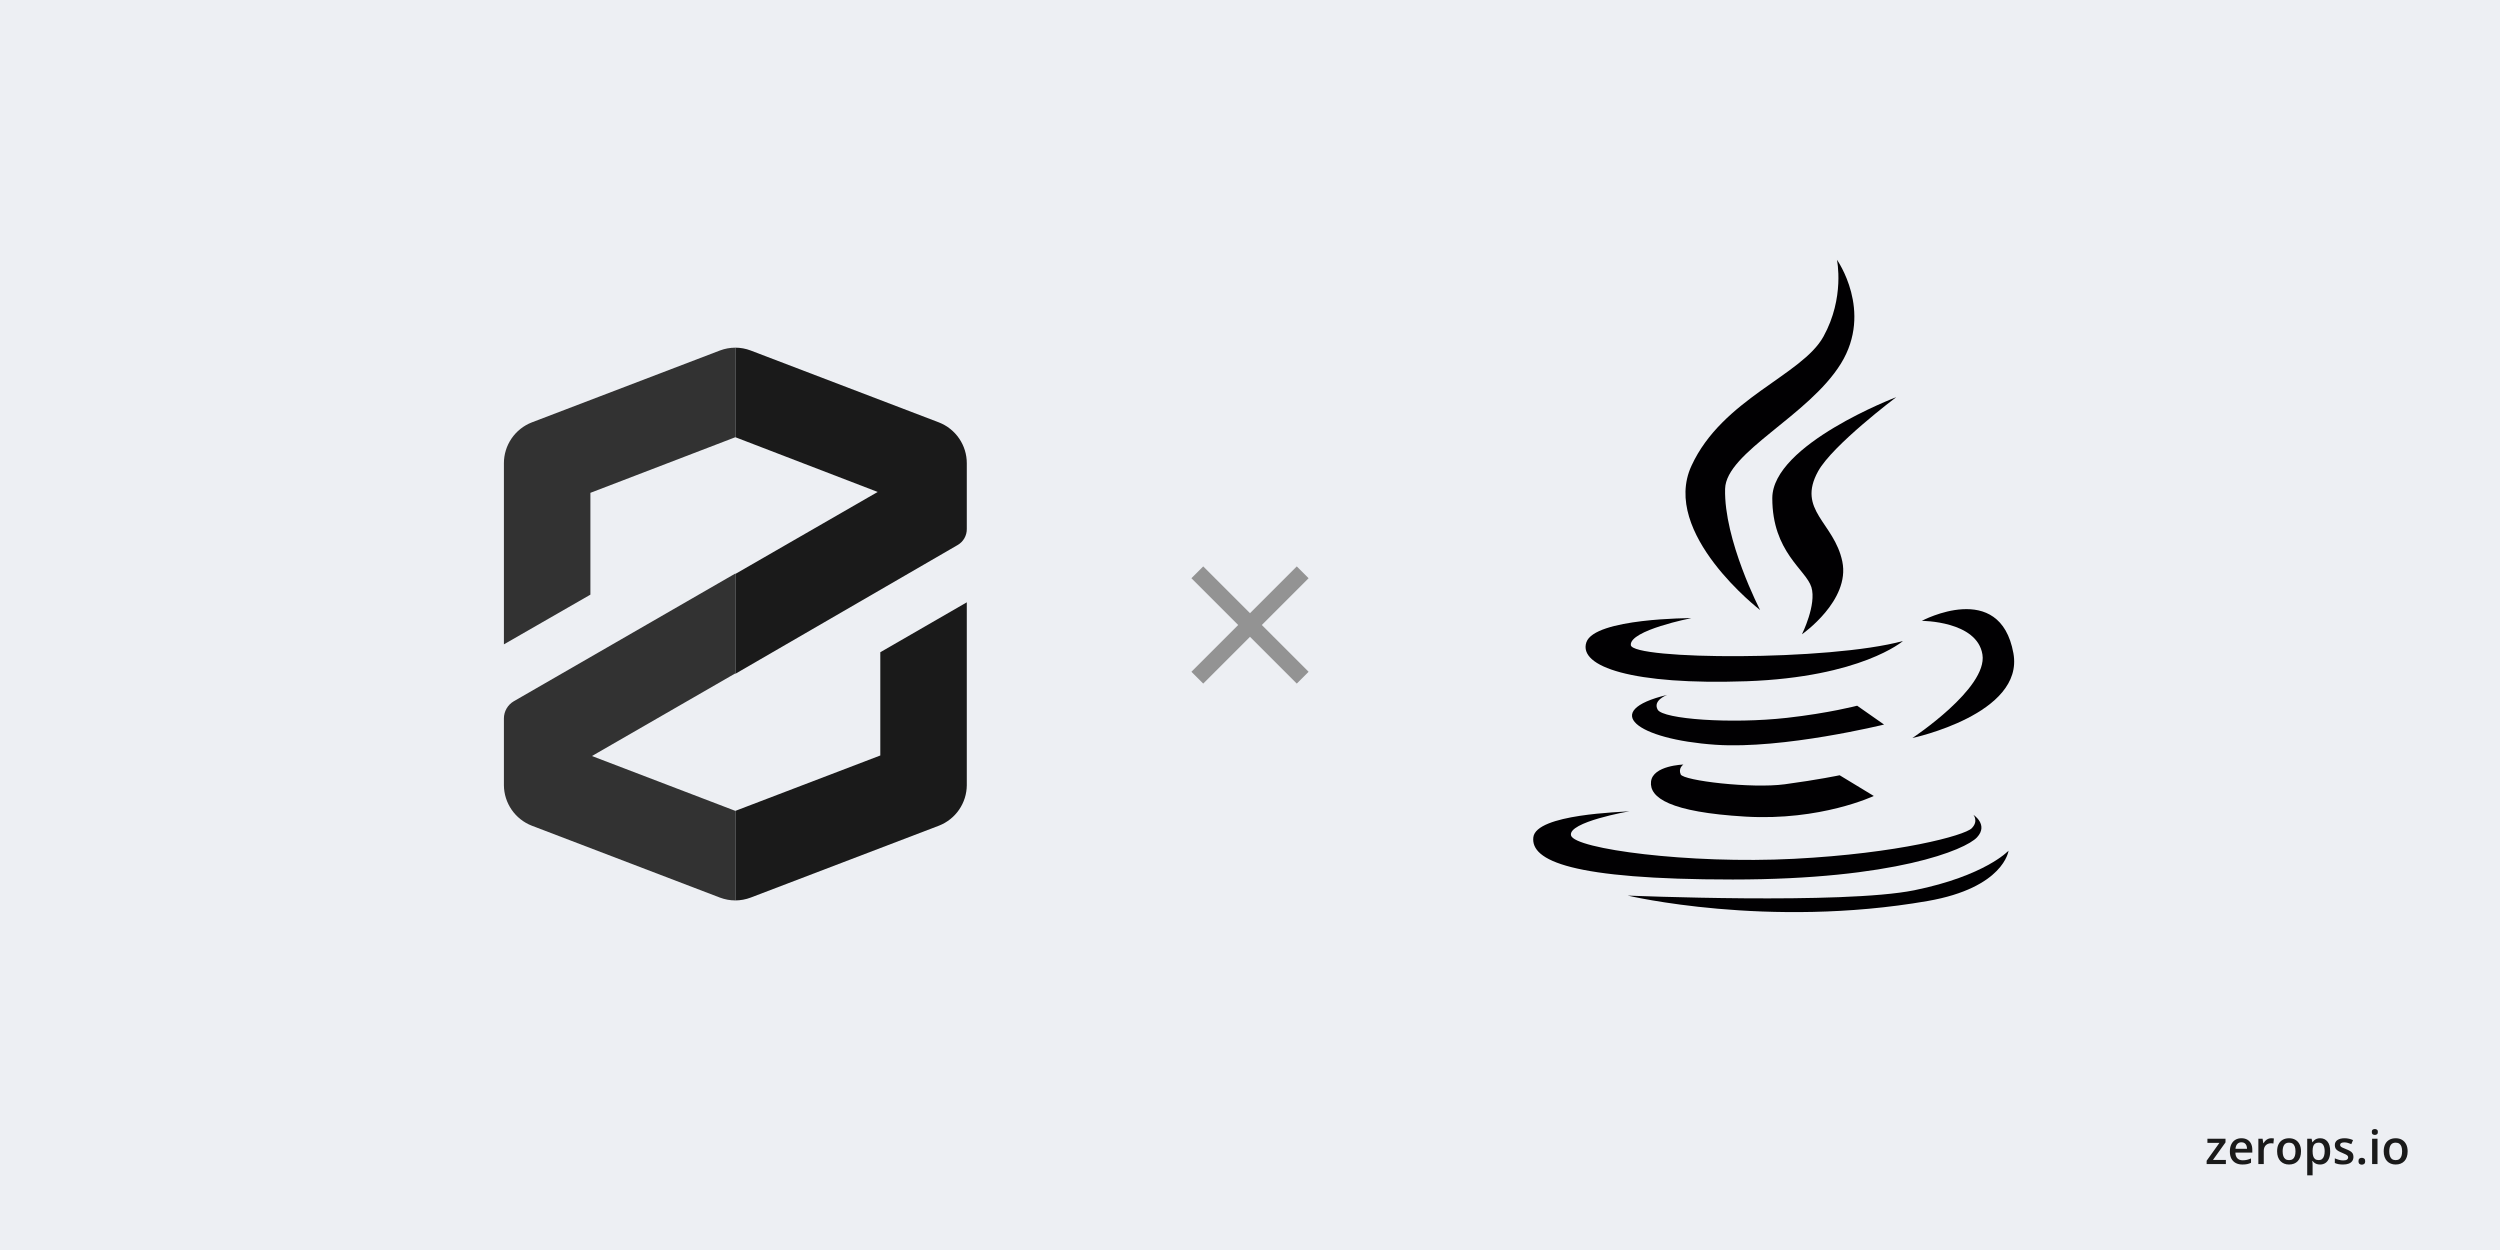<svg width="1280" height="640" viewBox="0 0 1280 640" fill="none" xmlns="http://www.w3.org/2000/svg">
<rect x="0" y="0" width="1280" height="640" fill="#808080" stroke="none"/>
<g clip-path="url(#clip0_1_2)">
<path d="M0 0H1280V640H0V0Z" fill="#EDEFF3"/>
<path d="M1139.65 596H1129.8V594.301L1136.35 585.148H1130.2V583.027H1139.46V584.902L1133.04 593.879H1139.65V596ZM1147.62 582.781C1148.78 582.781 1149.77 583.02 1150.6 583.496C1151.43 583.973 1152.06 584.648 1152.51 585.523C1152.95 586.398 1153.18 587.445 1153.18 588.664V590.141H1144.52C1144.55 591.398 1144.88 592.367 1145.52 593.047C1146.17 593.727 1147.08 594.066 1148.24 594.066C1149.07 594.066 1149.81 593.988 1150.47 593.832C1151.13 593.668 1151.82 593.43 1152.52 593.117V595.355C1151.87 595.66 1151.21 595.883 1150.54 596.023C1149.87 596.164 1149.06 596.234 1148.12 596.234C1146.85 596.234 1145.73 595.988 1144.76 595.496C1143.8 594.996 1143.05 594.254 1142.5 593.27C1141.96 592.285 1141.69 591.062 1141.69 589.602C1141.69 588.148 1141.94 586.914 1142.43 585.898C1142.92 584.883 1143.61 584.109 1144.5 583.578C1145.39 583.047 1146.43 582.781 1147.62 582.781ZM1147.62 584.855C1146.75 584.855 1146.05 585.137 1145.51 585.699C1144.98 586.262 1144.67 587.086 1144.57 588.172H1150.48C1150.47 587.523 1150.36 586.949 1150.15 586.449C1149.95 585.949 1149.64 585.559 1149.21 585.277C1148.8 584.996 1148.27 584.855 1147.62 584.855ZM1162.86 582.781C1163.07 582.781 1163.31 582.793 1163.57 582.816C1163.83 582.84 1164.05 582.871 1164.24 582.91L1163.98 585.488C1163.78 585.435 1163.58 585.399 1163.37 585.383C1163.16 585.36 1162.95 585.349 1162.74 585.348C1162.25 585.348 1161.78 585.43 1161.33 585.594C1160.89 585.75 1160.49 585.992 1160.15 586.32C1159.8 586.641 1159.54 587.043 1159.34 587.527C1159.14 588.012 1159.05 588.574 1159.05 589.215V596H1156.28V583.027H1158.44L1158.81 585.312H1158.94C1159.2 584.852 1159.52 584.43 1159.9 584.047C1160.29 583.664 1160.72 583.359 1161.21 583.133C1161.73 582.894 1162.29 582.774 1162.86 582.781ZM1178.12 589.484C1178.12 590.562 1177.98 591.52 1177.7 592.355C1177.42 593.191 1177.01 593.898 1176.47 594.477C1175.93 595.051 1175.26 595.499 1174.53 595.789C1173.77 596.086 1172.91 596.234 1171.96 596.234C1171.07 596.234 1170.25 596.086 1169.51 595.789C1168.78 595.494 1168.12 595.046 1167.58 594.477C1167.04 593.898 1166.62 593.191 1166.32 592.355C1166.03 591.52 1165.88 590.562 1165.88 589.484C1165.88 588.055 1166.12 586.844 1166.62 585.852C1167.12 584.852 1167.83 584.09 1168.75 583.566C1169.67 583.043 1170.77 582.781 1172.04 582.781C1173.24 582.781 1174.29 583.043 1175.21 583.566C1176.12 584.09 1176.84 584.852 1177.35 585.852C1177.87 586.852 1178.12 588.062 1178.12 589.484ZM1168.71 589.484C1168.71 590.43 1168.83 591.238 1169.05 591.91C1169.29 592.582 1169.65 593.098 1170.13 593.457C1170.62 593.809 1171.24 593.984 1172.01 593.984C1172.77 593.984 1173.4 593.809 1173.88 593.457C1174.37 593.098 1174.72 592.582 1174.95 591.91C1175.18 591.238 1175.29 590.43 1175.29 589.484C1175.29 588.539 1175.18 587.738 1174.95 587.082C1174.72 586.418 1174.37 585.914 1173.88 585.57C1173.4 585.219 1172.77 585.043 1172 585.043C1170.86 585.043 1170.02 585.426 1169.5 586.191C1168.98 586.957 1168.71 588.055 1168.71 589.484ZM1187.95 582.781C1189.48 582.781 1190.72 583.344 1191.65 584.469C1192.59 585.594 1193.05 587.266 1193.05 589.484C1193.05 590.953 1192.84 592.191 1192.4 593.199C1191.97 594.199 1191.36 594.957 1190.58 595.473C1189.81 595.98 1188.91 596.234 1187.88 596.234C1187.22 596.234 1186.65 596.148 1186.16 595.977C1185.71 595.822 1185.29 595.597 1184.92 595.309C1184.59 595.041 1184.3 594.734 1184.05 594.395H1183.89C1183.93 594.707 1183.96 595.055 1184 595.438C1184.04 595.812 1184.05 596.156 1184.05 596.469V601.754H1181.29V583.027H1183.54L1183.93 584.82H1184.05C1184.3 584.453 1184.59 584.113 1184.93 583.801C1185.29 583.488 1185.71 583.242 1186.2 583.062C1186.7 582.875 1187.28 582.781 1187.95 582.781ZM1187.21 585.031C1186.45 585.031 1185.84 585.184 1185.38 585.488C1184.93 585.785 1184.59 586.234 1184.38 586.836C1184.18 587.438 1184.07 588.191 1184.05 589.098V589.484C1184.05 590.445 1184.15 591.262 1184.35 591.934C1184.55 592.598 1184.88 593.105 1185.34 593.457C1185.81 593.801 1186.45 593.973 1187.24 593.973C1187.91 593.973 1188.47 593.789 1188.91 593.422C1189.35 593.055 1189.68 592.531 1189.9 591.852C1190.12 591.172 1190.23 590.371 1190.23 589.449C1190.23 588.051 1189.98 586.965 1189.48 586.191C1188.99 585.418 1188.23 585.031 1187.21 585.031ZM1204.96 592.297C1204.96 593.148 1204.75 593.867 1204.34 594.453C1203.93 595.039 1203.32 595.484 1202.52 595.789C1201.73 596.086 1200.77 596.234 1199.62 596.234C1198.71 596.234 1197.93 596.168 1197.27 596.035C1196.64 595.914 1196.02 595.718 1195.43 595.449V593.07C1196.05 593.359 1196.74 593.609 1197.51 593.82C1198.28 594.031 1199.01 594.137 1199.7 594.137C1200.61 594.137 1201.26 593.996 1201.66 593.715C1202.05 593.426 1202.25 593.043 1202.25 592.566C1202.25 592.285 1202.17 592.035 1202.01 591.816C1201.85 591.59 1201.55 591.359 1201.12 591.125C1200.69 590.883 1200.05 590.594 1199.22 590.258C1198.4 589.93 1197.71 589.602 1197.14 589.273C1196.58 588.945 1196.16 588.551 1195.87 588.09C1195.58 587.621 1195.43 587.023 1195.43 586.297C1195.43 585.148 1195.89 584.277 1196.79 583.684C1197.71 583.082 1198.91 582.781 1200.41 582.781C1201.21 582.781 1201.96 582.863 1202.66 583.027C1203.38 583.184 1204.07 583.414 1204.75 583.719L1203.88 585.793C1203.3 585.535 1202.71 585.324 1202.11 585.16C1201.53 584.988 1200.93 584.901 1200.32 584.902C1199.61 584.902 1199.07 585.012 1198.69 585.23C1198.32 585.449 1198.14 585.762 1198.14 586.168C1198.14 586.473 1198.23 586.73 1198.41 586.941C1198.59 587.152 1198.9 587.363 1199.34 587.574C1199.78 587.785 1200.4 588.047 1201.19 588.359C1201.96 588.656 1202.63 588.969 1203.19 589.297C1203.76 589.617 1204.2 590.012 1204.5 590.48C1204.81 590.949 1204.96 591.555 1204.96 592.297ZM1207.54 594.547C1207.54 593.906 1207.7 593.457 1208.03 593.199C1208.37 592.934 1208.77 592.801 1209.25 592.801C1209.73 592.801 1210.13 592.934 1210.47 593.199C1210.81 593.457 1210.98 593.906 1210.98 594.547C1210.98 595.172 1210.81 595.625 1210.47 595.906C1210.13 596.18 1209.73 596.316 1209.25 596.316C1208.77 596.316 1208.37 596.18 1208.03 595.906C1207.7 595.625 1207.54 595.172 1207.54 594.547ZM1217.28 583.027V596H1214.52V583.027H1217.28ZM1215.92 578.059C1216.34 578.059 1216.7 578.172 1217.01 578.398C1217.32 578.625 1217.48 579.016 1217.48 579.57C1217.48 580.117 1217.32 580.508 1217.01 580.742C1216.7 580.969 1216.34 581.082 1215.92 581.082C1215.48 581.082 1215.11 580.969 1214.8 580.742C1214.51 580.508 1214.36 580.117 1214.36 579.57C1214.36 579.016 1214.51 578.625 1214.8 578.398C1215.11 578.172 1215.48 578.059 1215.92 578.059ZM1232.71 589.484C1232.71 590.562 1232.57 591.52 1232.29 592.355C1232.01 593.191 1231.6 593.898 1231.06 594.477C1230.51 595.051 1229.85 595.499 1229.11 595.789C1228.36 596.086 1227.5 596.234 1226.55 596.234C1225.66 596.234 1224.84 596.086 1224.1 595.789C1223.37 595.491 1222.71 595.045 1222.16 594.477C1221.62 593.898 1221.21 593.191 1220.91 592.355C1220.61 591.52 1220.46 590.562 1220.46 589.484C1220.46 588.055 1220.71 586.844 1221.2 585.852C1221.7 584.852 1222.41 584.09 1223.34 583.566C1224.26 583.043 1225.36 582.781 1226.63 582.781C1227.82 582.781 1228.88 583.043 1229.79 583.566C1230.71 584.09 1231.42 584.852 1231.94 585.852C1232.45 586.852 1232.71 588.062 1232.71 589.484ZM1223.3 589.484C1223.3 590.43 1223.41 591.238 1223.64 591.91C1223.88 592.582 1224.23 593.098 1224.72 593.457C1225.2 593.809 1225.83 593.984 1226.59 593.984C1227.36 593.984 1227.98 593.809 1228.47 593.457C1228.95 593.098 1229.31 592.582 1229.54 591.91C1229.76 591.238 1229.88 590.43 1229.88 589.484C1229.88 588.539 1229.76 587.738 1229.54 587.082C1229.31 586.418 1228.95 585.914 1228.47 585.57C1227.98 585.219 1227.36 585.043 1226.58 585.043C1225.44 585.043 1224.61 585.426 1224.09 586.191C1223.56 586.957 1223.3 588.055 1223.3 589.484Z" fill="#1A1A1A"/>
<path d="M368.596 179.457L272.238 216.285C268.037 217.933 264.43 220.81 261.89 224.54C259.35 228.271 257.994 232.681 258 237.194V329.908L302.283 304.459V252.328L376.5 223.853V178C373.799 178.006 371.121 178.5 368.596 179.457ZM303.068 387.084L376.5 344.763V293.641L263.045 359.057C261.518 359.952 260.25 361.229 259.365 362.762C258.481 364.295 258.01 366.032 258 367.802V402.051C258.038 406.526 259.414 410.887 261.952 414.573C264.489 418.259 268.072 421.102 272.238 422.735L368.596 459.563C371.121 460.521 373.799 461.015 376.5 461.02V415.168L303.068 387.084Z" fill="#323232"/>
<path d="M490.291 279.066C491.739 278.237 492.939 277.036 493.767 275.587C494.594 274.138 495.02 272.494 494.999 270.826V237.194C495.005 232.681 493.65 228.271 491.109 224.54C488.569 220.81 484.963 217.933 480.761 216.285L384.347 179.457C381.839 178.506 379.182 178.013 376.5 178V223.853L449.371 251.88L376.5 293.865V344.987L490.291 279.066ZM384.347 459.563L480.761 422.735C484.928 421.102 488.511 418.26 491.048 414.574C493.586 410.888 494.962 406.526 494.999 402.051V308.384L450.716 333.945V386.804L376.5 415.168V461.02C379.182 461.008 381.84 460.514 384.347 459.563Z" fill="#1A1A1A"/>
<path d="M670 296.043L663.957 290L640 313.957L616.043 290L610 296.043L633.957 320L610 343.957L616.043 350L640 326.043L663.957 350L670 343.957L646.043 320L670 296.043Z" fill="#939393"/>
<path d="M901.182 312.345C901.182 312.345 882.563 276.467 883.251 250.251C883.752 231.516 925.994 212.997 942.578 186.107C959.134 159.202 940.514 133 940.514 133C940.514 133 944.657 152.322 933.619 172.303C922.583 192.313 881.845 204.053 866.007 238.54C850.168 273.028 901.182 312.345 901.182 312.345Z" fill="#010002"/>
<path d="M970.873 203.35C970.873 203.35 907.417 227.503 907.417 255.081C907.417 282.688 924.647 291.647 927.427 300.605C930.18 309.593 922.597 324.758 922.597 324.758C922.597 324.758 947.424 307.514 943.267 287.505C939.124 267.495 919.816 261.273 930.868 241.293C938.25 227.89 970.873 203.35 970.873 203.35Z" fill="#010002"/>
<path d="M894.302 348.796C952.942 346.703 974.328 328.198 974.328 328.198C936.401 338.533 835.677 337.859 834.975 330.277C834.301 322.694 866.008 316.473 866.008 316.473C866.008 316.473 816.355 316.473 812.213 328.886C808.07 341.299 835.705 350.846 894.302 348.796Z" fill="#010002"/>
<path d="M979.144 377.865C979.144 377.865 1036.54 365.624 1030.86 334.448C1023.98 296.492 983.959 317.878 983.959 317.878C983.959 317.878 1012.27 317.878 1015.01 335.107C1017.77 352.351 979.144 377.865 979.144 377.865Z" fill="#010002"/>
<path d="M950.863 361.324C950.863 361.324 936.4 365.122 914.971 367.53C886.246 370.755 851.515 368.204 848.749 363.373C846.026 358.543 853.579 355.79 853.579 355.79C819.078 364.075 837.956 378.538 878.391 381.319C913.05 383.684 964.638 370.97 964.638 370.97L950.863 361.324Z" fill="#010002"/>
<path d="M861.893 391.453C861.893 391.453 846.241 391.898 845.323 400.183C844.42 408.411 854.956 415.807 893.599 418.101C932.229 420.394 959.377 407.536 959.377 407.536L941.904 396.93C941.904 396.93 930.852 399.251 913.838 401.545C896.809 403.853 861.892 399.696 860.516 396.5C859.112 393.273 861.893 391.453 861.893 391.453Z" fill="#010002"/>
<path d="M1012.24 428.707C1018.22 422.256 1010.39 417.197 1010.39 417.197C1010.39 417.197 1013.14 420.422 1009.5 424.092C1005.82 427.761 972.235 436.949 918.425 439.716C864.631 442.482 806.22 434.655 804.371 427.761C802.58 420.866 834.286 415.362 834.286 415.362C830.616 415.821 786.468 416.738 785.063 428.707C783.687 440.647 804.371 450.308 887.177 450.308C969.942 450.294 1006.29 435.114 1012.24 428.707Z" fill="#010002"/>
<path d="M980.061 455.826C943.725 463.165 833.383 458.536 833.383 458.536C833.383 458.536 905.096 475.564 986.956 461.317C1026.09 454.493 1028.37 435.558 1028.37 435.558C1028.37 435.558 1016.4 448.444 980.061 455.826Z" fill="#010002"/>
</g>
<defs>
<clipPath id="clip0_1_2">
<rect width="1280" height="640" fill="white"/>
</clipPath>
</defs>
</svg>
